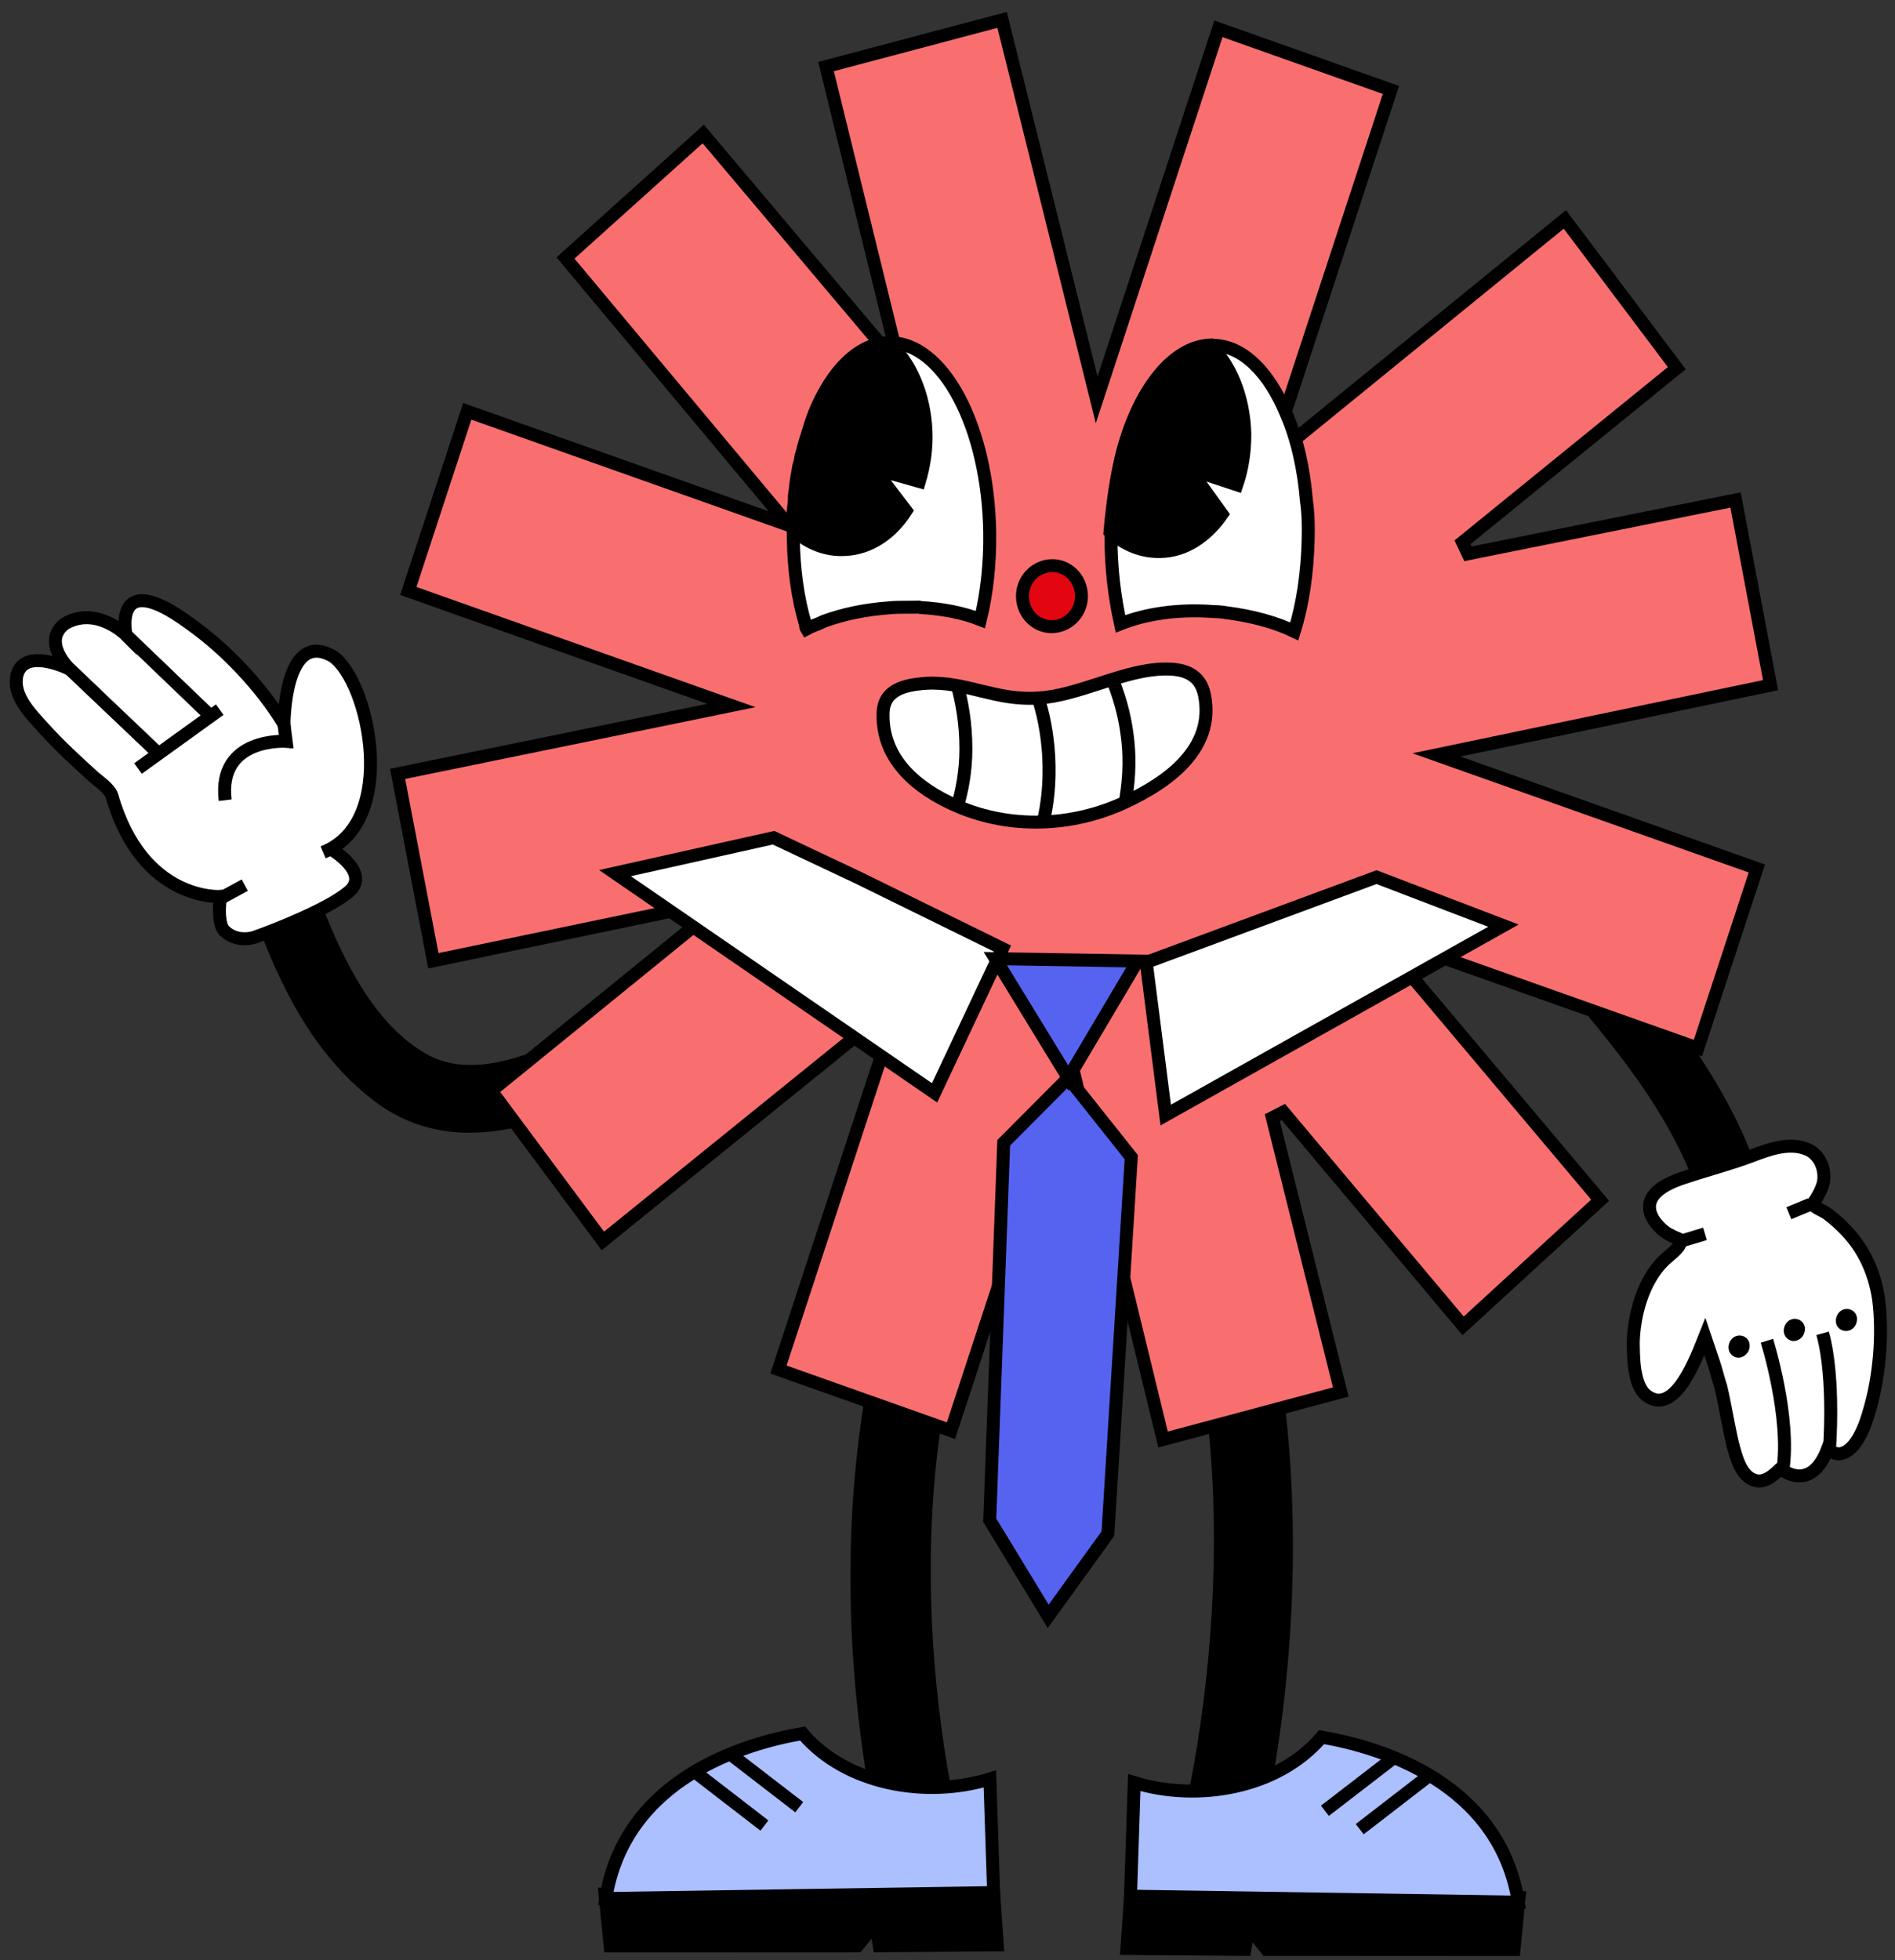 <svg width="117" height="121" viewBox="0 0 117 121" fill="none" xmlns="http://www.w3.org/2000/svg">
    <rect x="0" y="0" width="117" height="121" fill="#333333" stroke="none"/>
    <g clip-path="url(#clip0_755_7172)">
        <path d="M71.448 63.973C80.294 76.737 81.335 95.826 78.26 111.55C77.503 115.321 72.726 113.929 73.483 110.157C76.084 96.755 75.753 79.406 68.09 68.382C66.056 65.481 69.367 61.014 71.448 63.973Z" fill="black"/>
        <path d="M76.859 120.325L77.078 118.934L78.205 120.324L93.478 120.332L93.791 117.133L69.809 116.913L69.575 120.267L76.859 120.325Z" fill="black" stroke="black" stroke-width="0.8" stroke-miterlimit="10"/>
        <path d="M81.597 107.221C85.18 107.832 92.565 110.004 93.746 117.406L69.799 117.039L70.03 110.027C73.928 111.224 78.879 110.409 81.597 107.221Z" fill="#ACBFFF" stroke="black" stroke-width="0.8" stroke-miterlimit="10"/>
        <path d="M86.225 108.361L81.802 111.768" stroke="black" stroke-width="0.8" stroke-miterlimit="10"/>
        <path d="M88.403 109.468L83.951 112.902" stroke="black" stroke-width="0.8" stroke-miterlimit="10"/>
        <path d="M61.021 66.94C52.032 79.273 50.974 97.716 54.099 112.908C54.868 116.551 59.723 115.206 58.954 111.562C56.31 98.613 56.647 81.851 64.433 71.2C66.501 68.397 63.088 64.081 61.021 66.94Z" fill="black"/>
        <path d="M54.287 120.102L54.068 118.711L52.942 120.102L37.669 120.109L37.356 116.91L61.337 116.691L61.572 120.044L54.287 120.102Z" fill="black" stroke="black" stroke-width="0.8" stroke-miterlimit="10"/>
        <path d="M49.55 106.999C45.966 107.61 38.581 109.781 37.401 117.183L61.347 116.817L61.116 109.804C57.218 111.002 52.268 110.186 49.55 106.999Z" fill="#ACBFFF" stroke="black" stroke-width="0.8" stroke-miterlimit="10"/>
        <path d="M44.921 108.138L49.345 111.545" stroke="black" stroke-width="0.8" stroke-miterlimit="10"/>
        <path d="M42.744 109.245L47.196 112.679" stroke="black" stroke-width="0.8" stroke-miterlimit="10"/>
        <path d="M94.212 58.668C94.157 58.34 93.611 55.054 93.179 52.773C95.618 54.243 97.603 56.059 99.559 58.292C103.422 62.778 107.255 67.682 108.897 73.524C109.056 74.162 109.199 74.749 109.358 75.387C109.879 77.927 106.01 78.795 105.558 76.289C105.468 75.857 105.379 75.425 105.238 75.012C103.822 69.667 100.198 65.209 96.695 61.111C95.872 60.198 94.965 59.375 94.212 58.668Z" fill="black"/>
        <path d="M103.732 76.602C103.836 76.909 103.198 77.382 102.98 77.58C101.336 78.954 100.864 81.444 100.84 82.897C100.861 83.467 100.791 85.458 101.639 86.119C103.421 87.524 104.795 83.653 105.259 82.495C105.449 83.058 105.483 83.161 105.535 83.315C105.621 83.571 105.725 83.879 105.811 84.135C105.966 84.596 106.088 85.128 106.243 85.589C106.521 86.754 106.698 87.959 106.977 89.124C107.185 89.912 107.48 91.129 108.359 91.374C108.935 91.561 109.505 91.056 109.89 90.679C109.89 90.679 109.89 90.679 109.941 90.659C109.941 90.659 111.774 92.218 112.835 89.448C113.055 89.596 113.344 89.775 113.613 89.731C114.642 89.573 115.203 87.858 115.434 87.02C116.043 84.94 116.262 82.373 115.993 80.221C115.727 78.415 114.974 76.852 113.649 75.62C113.394 75.37 113.156 75.171 112.851 74.94C112.613 74.741 112.038 74.555 111.901 74.318C111.901 74.318 112.135 73.998 112.169 73.928C112.352 73.627 112.518 73.275 112.584 72.962C112.713 72.162 112.37 71.309 111.625 70.956C110.49 70.461 109.228 70.939 108.117 71.36C106.804 71.857 105.44 72.2 104.11 72.646C100.085 73.881 102.547 75.953 103.021 76.178C103.715 76.551 103.663 76.397 103.732 76.602Z" fill="white" stroke="black" stroke-width="0.8" stroke-miterlimit="10"/>
        <path d="M109.091 82.756C109.091 82.756 110.58 87.49 110.073 90.764" stroke="black" stroke-width="0.8" stroke-miterlimit="10"/>
        <path d="M112.942 89.641C112.942 89.641 113.319 85.14 112.531 82.298" stroke="black" stroke-width="0.8" stroke-miterlimit="10"/>
        <path d="M107.587 83.236C107.653 83.096 107.651 82.923 107.516 82.858C107.381 82.794 107.23 82.851 107.164 82.992C107.098 83.132 107.099 83.305 107.235 83.369C107.319 83.453 107.47 83.395 107.587 83.236Z" fill="black" stroke="black" stroke-width="0.8" stroke-miterlimit="10"/>
        <path d="M110.995 82.206C111.061 82.065 111.06 81.892 110.925 81.828C110.79 81.763 110.639 81.82 110.573 81.961C110.507 82.101 110.508 82.274 110.643 82.338C110.728 82.422 110.929 82.346 110.995 82.206Z" fill="black" stroke="black" stroke-width="0.8" stroke-miterlimit="10"/>
        <path d="M114.212 81.596C114.278 81.456 114.277 81.283 114.142 81.219C114.006 81.154 113.855 81.211 113.789 81.352C113.723 81.492 113.725 81.665 113.86 81.729C113.995 81.794 114.146 81.737 114.212 81.596Z" fill="black" stroke="black" stroke-width="0.8" stroke-miterlimit="10"/>
        <path d="M103.738 76.617L105.269 76.158" stroke="black" stroke-width="0.8" stroke-miterlimit="10"/>
        <path d="M110.445 74.884L111.775 74.334" stroke="black" stroke-width="0.8" stroke-miterlimit="10"/>
        <path d="M46.657 56.532C42.066 59.448 37.831 63.212 32.679 65.014C30.434 65.809 28.138 66.127 26.251 65.014C23.802 63.583 22.169 60.985 20.945 58.388C19.466 55.26 18.547 51.867 17.476 48.581C16.66 45.983 12.681 47.096 13.497 49.694C15.588 56.267 17.476 63.689 23.139 67.983C28.547 72.064 35.383 68.884 40.484 65.756C43.29 64.007 45.943 61.939 48.749 60.19C50.994 58.812 48.902 55.101 46.657 56.532Z" fill="black"/>
        <path d="M20.426 52.398L19.955 52.607C24.663 50.72 22.78 42.054 20.56 40.517C17.534 38.77 17.534 44.71 17.534 44.71C17.534 44.71 15.583 41.216 11.615 38.42C6.907 34.996 7.781 39.189 7.781 39.189C7.781 39.189 5.965 37.372 4.015 38.49C2.535 39.608 4.284 41.285 4.284 41.285C3.342 40.866 1.459 40.237 1.055 41.635C0.719 42.963 1.997 44.151 2.67 44.92C3.678 46.038 4.755 47.016 5.831 47.995C6.167 48.274 6.772 48.694 6.907 49.113C8.79 55.682 13.633 55.333 13.633 55.333C13.498 55.962 13.498 57.08 13.835 57.429C14.305 57.919 15.045 58.059 15.718 57.849C17.13 57.36 20.224 56.102 21.435 55.123C23.049 53.935 20.426 52.398 20.426 52.398Z" fill="white" stroke="black" stroke-width="0.8" stroke-miterlimit="10"/>
        <path d="M7.781 39.189L13.027 44.221" stroke="black" stroke-width="0.8" stroke-miterlimit="10"/>
        <path d="M4.284 41.286L9.799 46.527" stroke="black" stroke-width="0.8" stroke-miterlimit="10"/>
        <path d="M8.521 47.436L13.566 43.801" stroke="black" stroke-width="0.8" stroke-miterlimit="10"/>
        <path d="M17.534 44.71L17.668 45.758C17.668 45.758 13.431 45.479 13.902 49.393" stroke="black" stroke-width="0.8" stroke-miterlimit="10"/>
        <path d="M15.113 54.634L13.566 55.473" stroke="black" stroke-width="0.8" stroke-miterlimit="10"/>
        <path d="M90.335 81.835L79.238 68.638L78.553 68.988L82.782 85.92L71.809 88.852L66.486 66.993L66.155 65.635L65.724 66.95L58.713 88.306L48.064 84.532L55.101 63.093L55.529 61.789L54.473 62.643L37.221 76.594L30.334 67.332L43.564 56.586L43.226 55.875L26.757 59.302L24.548 47.766L43.747 43.835L45.157 43.546L43.786 43.06L25.21 36.476L28.85 25.387L47.347 31.943L48.709 32.426L47.773 31.306L34.914 15.923L43.42 8.272L54.468 21.363L55.153 21.013L51.001 4.109L61.872 1.228L67.376 23.337L67.71 24.681L68.138 23.379L75.228 1.778L85.878 5.552L78.814 27.072L78.383 28.384L79.443 27.521L96.617 13.543L103.527 22.725L90.299 33.47L90.635 34.181L107.156 30.861L109.316 42.291L90.088 46.303L88.688 46.595L90.05 47.078L108.469 53.606L104.829 64.695L86.332 58.139L84.96 57.653L85.907 58.777L98.793 74.081L90.335 81.835Z" fill="#F96F6F" stroke="black" stroke-width="0.8"/>
        <path d="M64.094 43.085C61.471 43.267 59.635 42.04 57.186 42.177C55.831 42.267 54.52 42.585 54.52 44.084C54.476 46.855 56.574 48.672 59.11 49.763C62.389 51.171 66.192 51.034 69.427 49.535C72.181 48.264 75.023 46.174 74.367 42.903C74.061 41.404 72.793 41.223 71.482 41.313C69.077 41.495 66.498 42.949 64.094 43.085Z" fill="white" stroke="black" stroke-width="0.8" stroke-miterlimit="10"/>
        <path d="M68.684 41.95C69.033 42.813 69.427 43.994 69.602 45.447C69.82 47.128 69.645 48.536 69.471 49.536" stroke="black" stroke-width="0.8" stroke-miterlimit="10"/>
        <path d="M64.094 43.086C64.4 43.994 64.662 45.221 64.749 46.674C64.837 48.355 64.662 49.718 64.4 50.763" stroke="black" stroke-width="0.8" stroke-miterlimit="10"/>
        <path d="M59.11 42.313C59.372 43.267 59.635 44.584 59.635 46.219C59.635 47.673 59.372 48.9 59.11 49.763" stroke="black" stroke-width="0.8" stroke-miterlimit="10"/>
        <path d="M66.755 36.548C66.889 37.581 66.177 38.516 65.177 38.661C64.176 38.806 63.276 38.078 63.143 37.045C63.009 36.013 63.721 35.078 64.721 34.932C65.722 34.787 66.621 35.516 66.755 36.548Z" fill="#E30611" stroke="black" stroke-width="0.8" stroke-miterlimit="10"/>
        <path d="M69.181 38.506C70.727 37.891 72.699 37.595 74.796 37.739C75.108 37.752 75.419 37.764 75.734 37.822C77.304 38.021 78.756 38.414 79.912 38.974C80.437 37.286 80.72 35.352 80.769 33.26C80.789 32.442 80.77 31.673 80.662 30.913C80.494 28.89 80.078 27.074 79.419 25.555C78.363 22.989 76.715 21.302 74.852 21.315C74.808 21.32 74.764 21.324 74.72 21.329C72.422 21.433 70.373 24.005 69.352 27.739C68.947 29.278 68.689 30.983 68.619 32.805C68.626 32.895 68.59 32.989 68.597 33.079C68.585 35.076 68.826 36.91 69.181 38.506Z" fill="white" stroke="black" stroke-width="0.8" stroke-miterlimit="10"/>
        <path d="M69.354 27.752C70.415 23.969 72.419 21.402 74.717 21.298C75.972 22.527 76.803 24.526 76.857 26.788C76.863 27.921 76.685 28.982 76.364 29.922L73.445 28.957L75.45 31.741C74.499 33.109 73.156 34.02 71.65 34.042C70.499 34.071 69.443 33.637 68.533 32.825C68.692 30.995 68.95 29.291 69.354 27.752Z" fill="black" stroke="black" stroke-width="0.8" stroke-miterlimit="10"/>
        <path d="M49.735 38.555L49.738 38.6L49.742 38.645C49.746 38.69 49.749 38.735 49.801 38.82C50.013 38.708 50.27 38.59 50.486 38.522C50.614 38.463 50.742 38.405 50.87 38.346C52.076 37.903 53.428 37.626 54.883 37.519C55.455 37.459 56.034 37.49 56.609 37.475C56.697 37.466 56.741 37.461 56.833 37.497C58.215 37.579 59.432 37.815 60.532 38.244C60.929 36.616 61.132 34.781 61.107 32.879C61.006 26.314 58.22 21.072 54.855 21.151C52.997 21.209 51.361 22.876 50.291 25.482C50.145 25.86 50.002 26.283 49.864 26.751C49.868 26.796 49.827 26.846 49.831 26.891C49.791 26.94 49.798 27.03 49.758 27.08C49.722 27.174 49.725 27.219 49.689 27.314C49.656 27.453 49.62 27.548 49.587 27.687C49.558 27.872 49.481 28.016 49.452 28.2C49.423 28.384 49.394 28.569 49.321 28.758C49.23 29.266 49.139 29.774 49.092 30.278C49.063 30.463 49.034 30.647 49.045 30.782C49.045 30.782 49.045 30.782 49.049 30.827C49.023 31.056 49.002 31.331 48.977 31.56C48.948 31.744 48.962 31.924 48.977 32.104C48.989 32.239 48.956 32.378 48.967 32.513C48.971 32.558 48.971 32.558 48.974 32.603C48.989 32.783 48.96 32.968 48.979 33.192C49.004 35.094 49.245 36.928 49.735 38.555Z" fill="white" stroke="black" stroke-width="0.8" stroke-miterlimit="10"/>
        <path d="M49.633 27.698C50.606 23.923 52.604 21.266 54.902 21.162C56.201 22.387 57.073 24.337 57.171 26.594C57.221 27.722 57.042 28.784 56.765 29.72L53.949 28.925L55.94 31.529C55.036 32.938 53.693 33.85 52.19 33.916C51.043 33.99 49.942 33.561 49.032 32.749C49.019 30.982 49.229 29.236 49.633 27.698Z" fill="black" stroke="black" stroke-width="0.8" stroke-miterlimit="10"/>
        <path d="M47.76 51.707L53.005 54.182L61.894 58.548L57.702 67.455L37.971 53.893L47.76 51.707Z" fill="white"/>
        <path d="M84.989 54.139L70.77 59.401L71.973 68.826L92.824 57.134L84.989 54.139Z" fill="white"/>
        <path d="M47.76 51.707L53.005 54.182L61.894 58.548L57.702 67.455L37.971 53.893L47.76 51.707Z" stroke="black" stroke-width="0.8"/>
        <path d="M84.989 54.139L70.77 59.401L71.973 68.826L92.824 57.134L84.989 54.139Z" stroke="black" stroke-width="0.8"/>
        <path d="M61.452 59.172L70.234 59.319L65.957 66.535L69.847 71.426L68.403 94.661L64.717 99.765L61.107 93.833L61.971 70.537L65.957 66.535L61.452 59.172Z" fill="#5663F1"/>
        <path d="M65.957 66.535L70.234 59.319L61.452 59.172L65.957 66.535ZM65.957 66.535L61.971 70.537L61.107 93.833L64.717 99.765L68.403 94.661L69.847 71.426L65.957 66.535Z" stroke="black" stroke-width="0.8"/>
    </g>
    <defs>
        <clipPath id="clip0_755_7172">
            <rect width="117" height="121" fill="white"/>
        </clipPath>
    </defs>
</svg>
